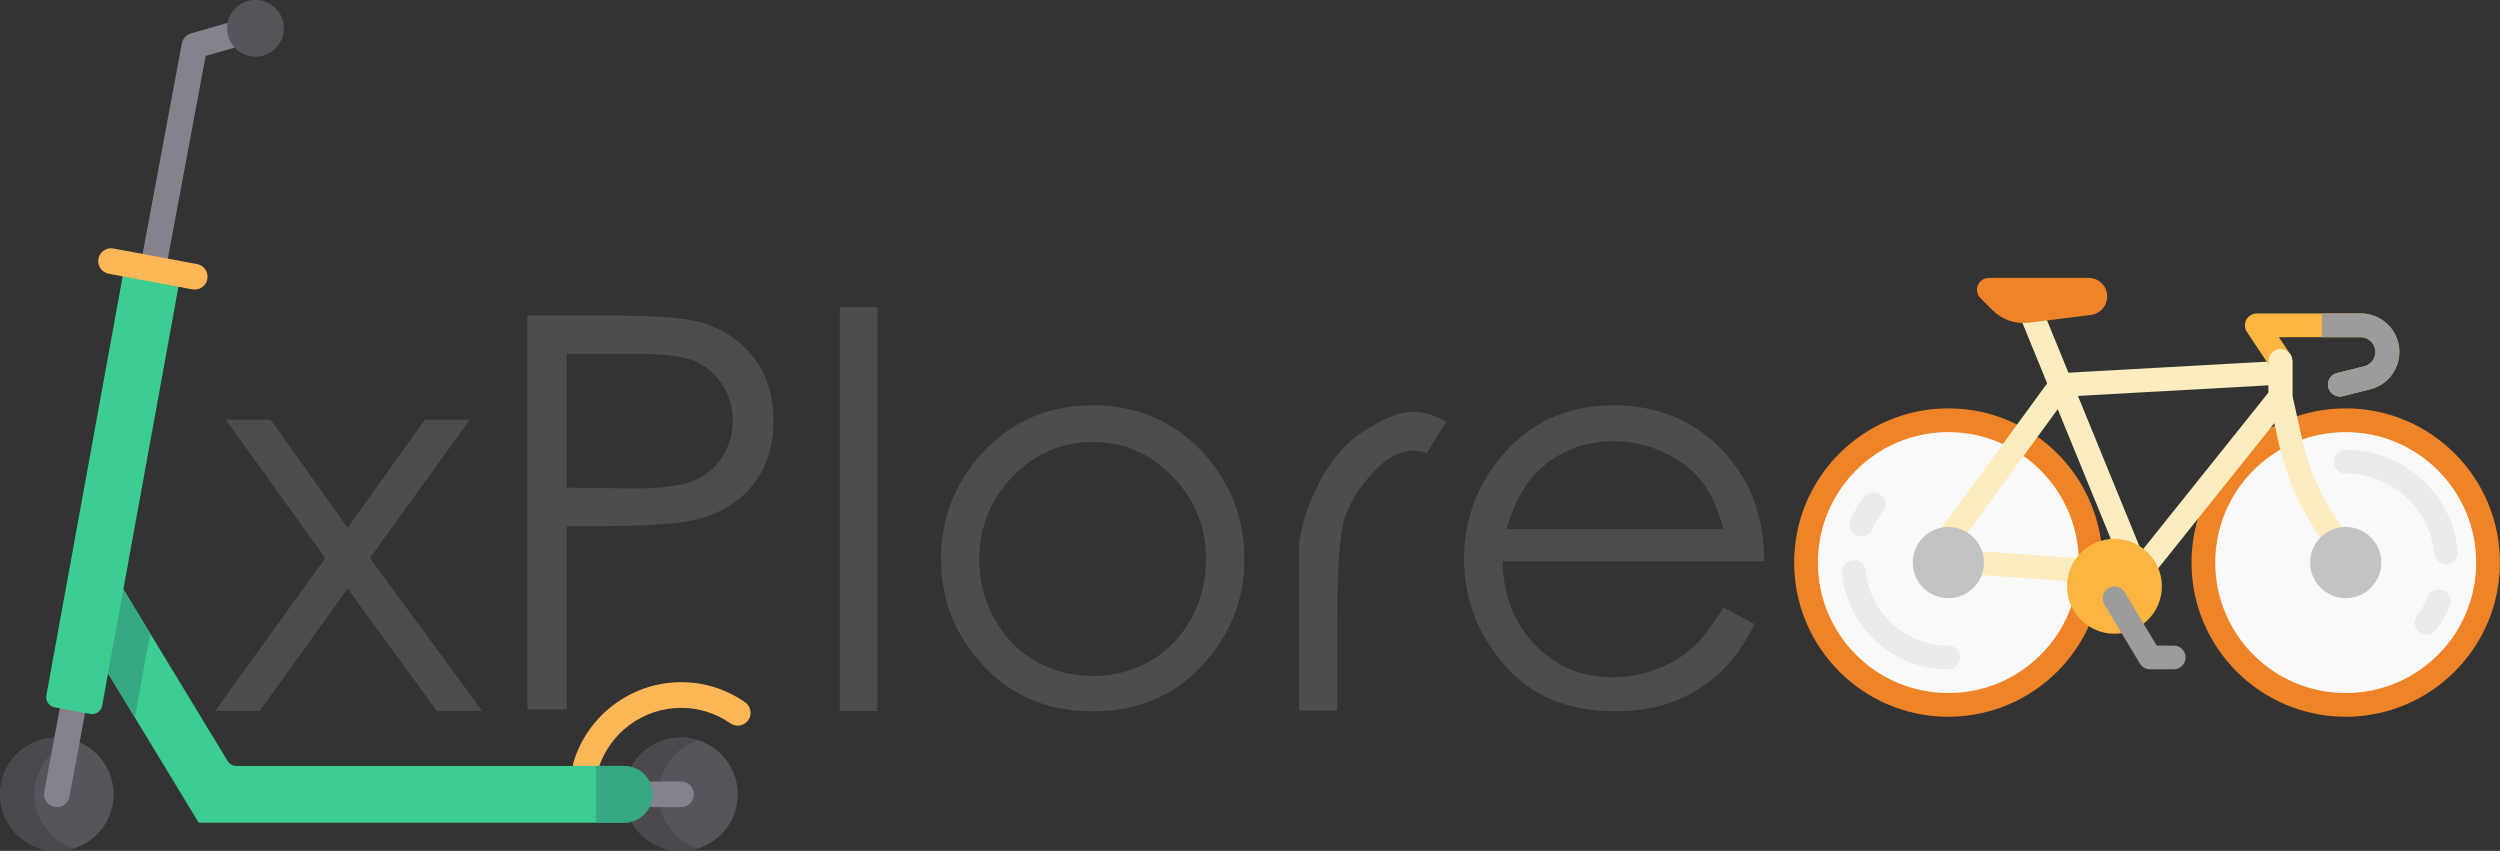 <?xml version="1.0" encoding="UTF-8" standalone="no"?>
<!-- Generator: Adobe Illustrator 19.0.0, SVG Export Plug-In . SVG Version: 6.00 Build 0)  -->

<svg
   xmlns:dc="http://purl.org/dc/elements/1.1/"
   xmlns:cc="http://creativecommons.org/ns#"
   xmlns:rdf="http://www.w3.org/1999/02/22-rdf-syntax-ns#"
   xmlns:svg="http://www.w3.org/2000/svg"
   xmlns="http://www.w3.org/2000/svg"
   xmlns:sodipodi="http://sodipodi.sourceforge.net/DTD/sodipodi-0.dtd"
   xmlns:inkscape="http://www.inkscape.org/namespaces/inkscape"
   version="1.1"
   id="Capa_1"
   x="0px"
   y="0px"
   viewBox="0 0 2045.261 696.083"
   xml:space="preserve"
   sodipodi:docname="long_logo_12.svg"
   inkscape:version="0.92.2 5c3e80d, 2017-08-06"
   width="2045.261"
   height="696.083"
   inkscape:export-filename="/Users/Personal/Uni_Work/4th_Year/MobHCI/shitMobHCIProj/assets/images/long_logo_10.png"
   inkscape:export-xdpi="96"
   inkscape:export-ydpi="96"><rect x="0" y="0" width="2045.261" height="696.083" fill="#333333" stroke="none"/><defs
     id="defs65" /><sodipodi:namedview
     pagecolor="#ffffff"
     bordercolor="#666666"
     borderopacity="1"
     objecttolerance="10"
     gridtolerance="10"
     guidetolerance="10"
     inkscape:pageopacity="0"
     inkscape:pageshadow="2"
     inkscape:window-width="1358"
     inkscape:window-height="755"
     id="namedview63"
     showgrid="false"
     inkscape:zoom="0.25000001"
     inkscape:cx="756.15704"
     inkscape:cy="148.7686"
     inkscape:window-x="0"
     inkscape:window-y="0"
     inkscape:window-maximized="0"
     inkscape:current-layer="g158"
     fit-margin-top="0"
     fit-margin-left="0"
     fit-margin-right="0"
     fit-margin-bottom="0" /><g
     id="g3785"
     transform="matrix(-1.36,0,0,1.36,-238.769,203.516)"><path
       inkscape:connector-curvature="0"
       id="path2"
       d="m -520.556,308.896 c -8.443,-28.372 -35.034,-48.188 -64.664,-48.188 -13.878,0 -27.21,4.184 -38.557,12.097 -3.5,2.442 -4.358,7.258 -1.916,10.757 2.442,3.5 7.257,4.361 10.757,1.916 8.739,-6.097 19.015,-9.319 29.716,-9.319 22.844,0 43.345,15.273 49.854,37.144 0.998,3.354 4.072,5.524 7.403,5.524 0.729,0 1.472,-0.105 2.208,-0.323 4.087,-1.215 6.416,-5.517 5.199,-9.608 z"
       style="fill:#feb756" /><circle
       id="circle4"
       r="34.13"
       cy="328.173"
       cx="-585.221"
       style="fill:#57555c" /><path
       inkscape:connector-curvature="0"
       id="path6"
       d="m -248.997,203.536 -63.496,104.593 c -1.121,1.846 -3.124,2.973 -5.284,2.973 h -232.861 c -9.566,0 -17.691,7.828 -17.511,17.394 0.174,9.276 7.747,16.741 17.064,16.741 l 255.989,-0.003 0.005,0.003 0.002,-0.003 h 10e-4 v -0.001 l 55.243,-90.997 z"
       style="fill:#3bcd92" /><circle
       id="circle8"
       r="34.13"
       cy="328.173"
       cx="-209.761"
       style="fill:#57555c" /><g
       transform="translate(-657.352,-149.694)"
       id="g14"><path
         inkscape:connector-curvature="0"
         id="path10"
         d="m 447.594,443.73 c -3.591,0 -7.051,0.557 -10.302,1.586 13.816,4.369 23.832,17.287 23.832,32.548 0,15.26 -10.016,28.179 -23.832,32.548 3.251,1.028 6.711,1.585 10.302,1.585 18.851,0 34.134,-15.283 34.134,-34.134 0,-18.851 -15.282,-34.133 -34.134,-34.133 z"
         style="fill:#4b494f" /><path
         inkscape:connector-curvature="0"
         id="path12"
         d="m 72.131,443.73 c -3.591,0 -7.051,0.557 -10.302,1.586 13.816,4.369 23.832,17.287 23.832,32.548 0,15.26 -10.016,28.179 -23.832,32.548 3.251,1.028 6.711,1.585 10.302,1.585 18.851,0 34.134,-15.283 34.134,-34.134 0.001,-18.851 -15.282,-34.133 -34.134,-34.133 z"
         style="fill:#4b494f" /></g><path
       inkscape:connector-curvature="0"
       id="path16"
       d="m -568.154,320.438 h -17.067 c -4.267,0 -7.726,3.458 -7.726,7.726 0,4.268 3.459,7.726 7.726,7.726 h 17.067 c 4.268,0 7.726,-3.458 7.726,-7.726 10e-4,-4.266 -3.457,-7.726 -7.726,-7.726 z"
       style="fill:#85828c" /><path
       inkscape:connector-curvature="0"
       id="path18"
       d="m -534.021,345.237 v -34.135 h -17.065 c -9.426,0 -17.067,7.642 -17.067,17.067 0,9.425 7.642,17.067 17.067,17.067 z"
       style="fill:#36a882" /><path
       inkscape:connector-curvature="0"
       id="path20"
       d="m -202.162,326.752 -9.382,-50.333 c -0.783,-4.196 -4.822,-6.965 -9.011,-6.18 -4.195,0.782 -6.962,4.816 -6.18,9.011 l 9.382,50.333 c 0.693,3.717 3.938,6.312 7.586,6.312 0.47,0 0.947,-0.042 1.425,-0.132 4.195,-0.782 6.962,-4.816 6.18,-9.011 z"
       style="fill:#85828c" /><polygon
       transform="translate(-657.352,-149.694)"
       id="polygon22"
       points="400.673,431.658 417.506,403.93 408.355,353.23 391.461,381.057 "
       style="fill:#36a882" /><path
       inkscape:connector-curvature="0"
       id="path24"
       d="m -259.297,14.09 -25.647,-137.61 c -0.537,-2.877 -2.652,-5.204 -5.465,-6.011 l -23.115,-6.631 c -4.098,-1.175 -8.382,1.194 -9.557,5.296 -1.177,4.101 1.194,8.381 5.296,9.557 l 18.526,5.315 24.773,132.916 c 0.693,3.717 3.938,6.312 7.586,6.312 0.47,0 0.947,-0.042 1.425,-0.132 4.193,-0.783 6.96,-4.817 6.178,-9.012 z"
       style="fill:#85828c" /><path
       inkscape:connector-curvature="0"
       id="path26"
       d="m -250.745,8.991 -33.554,6.254 47.273,259.611 c 0.613,3.369 3.848,5.596 7.213,4.969 l 21.401,-3.989 c 3.346,-0.623 5.558,-3.835 4.948,-7.183 z"
       style="fill:#3bcd92" /><path
       inkscape:connector-curvature="0"
       id="path28"
       d="m -234.761,6.012 c -0.783,-4.196 -4.821,-6.968 -9.011,-6.18 l -50.333,9.382 c -4.195,0.782 -6.962,4.816 -6.18,9.011 0.693,3.717 3.938,6.312 7.586,6.312 0.47,0 0.947,-0.042 1.425,-0.132 l 50.333,-9.381 c 4.196,-0.782 6.962,-4.816 6.18,-9.012 z"
       style="fill:#feb756" /><circle
       id="circle30"
       r="17.067"
       cy="-132.627"
       cx="-329.221"
       style="fill:#57555c" /></g><g
     id="g32"
     transform="translate(52.667,182.991)" /><g
     id="g34"
     transform="translate(52.667,182.991)" /><g
     id="g36"
     transform="translate(52.667,182.991)" /><g
     id="g38"
     transform="translate(52.667,182.991)" /><g
     id="g40"
     transform="translate(52.667,182.991)" /><g
     id="g42"
     transform="translate(52.667,182.991)" /><g
     id="g44"
     transform="translate(52.667,182.991)" /><g
     id="g46"
     transform="translate(52.667,182.991)" /><g
     id="g48"
     transform="translate(52.667,182.991)" /><g
     id="g50"
     transform="translate(52.667,182.991)" /><g
     id="g52"
     transform="translate(52.667,182.991)" /><g
     id="g54"
     transform="translate(52.667,182.991)" /><g
     id="g56"
     transform="translate(52.667,182.991)" /><g
     id="g58"
     transform="translate(52.667,182.991)" /><g
     id="g60"
     transform="translate(52.667,182.991)" /><flowRoot
     xml:space="preserve"
     id="flowRoot3762"
     style="font-style:normal;font-weight:normal;font-size:40px;line-height:1.25;font-family:sans-serif;letter-spacing:0px;word-spacing:0px;fill:#000000;fill-opacity:1;stroke:none"
     transform="translate(52.667,182.991)"><flowRegion
       id="flowRegion3764"><rect
         id="rect3766"
         width="251.66"
         height="299.388"
         x="-2117.411"
         y="-525.014" /></flowRegion><flowPara
       id="flowPara3768" /></flowRoot><g
     id="g4057"
     transform="matrix(1.213,0,0,1.213,1467.808,217.6)"><path
       id="path3980"
       d="m 200,200.031 c 0,53.016 -42.98,96 -96,96 -53.02,0 -96,-42.984 -96,-96 0,-53.02 42.98,-96 96,-96 53.02,0 96,42.98 96,96 z m 0,0"
       inkscape:connector-curvature="0"
       style="fill:#f9f9f9" /><path
       id="path3982"
       d="m 468,200.031 c 0,53.016 -42.98,96 -96,96 -53.02,0 -96,-42.984 -96,-96 0,-53.02 42.98,-96 96,-96 53.02,0 96,42.98 96,96 z m 0,0"
       inkscape:connector-curvature="0"
       style="fill:#f9f9f9" /><path
       id="path3984"
       d="m 45.414,182.215 c -2.691,-0.008 -5.203,-1.371 -6.676,-3.629 -1.473,-2.254 -1.711,-5.102 -0.633,-7.574 2.375,-5.398 5.41,-10.484 9.031,-15.141 1.73,-2.328 4.582,-3.539 7.461,-3.16 2.875,0.375 5.32,2.281 6.391,4.977 1.074,2.691 0.602,5.758 -1.227,8.008 -2.816,3.609 -5.172,7.559 -7.02,11.75 -1.281,2.902 -4.152,4.773 -7.328,4.77 z m 0,0"
       inkscape:connector-curvature="0"
       style="fill:#ebebeb" /><path
       id="path3986"
       d="m 104,272.031 c -37.027,0.129 -68.066,-27.949 -71.641,-64.801 -0.441,-4.398 2.766,-8.32 7.16,-8.762 4.398,-0.441 8.32,2.766 8.762,7.16 2.777,28.664 26.922,50.5 55.719,50.402 4.418,0 8,3.578 8,8 0,4.418 -3.582,8 -8,8 z m 0,0"
       inkscape:connector-curvature="0"
       style="fill:#ebebeb" /><path
       id="path3988"
       d="m 104,304.031 c -57.438,0 -104,-46.562 -104,-104 0,-57.441 46.562,-104 104,-104 57.438,0 104,46.559 104,104 -0.066,57.41 -46.59,103.934 -104,104 z m 0,-192 c -48.602,0 -88,39.398 -88,88 0,48.598 39.398,88 88,88 48.602,0 88,-39.402 88,-88 -0.059,-48.578 -39.422,-87.945 -88,-88 z m 0,0"
       inkscape:connector-curvature="0"
       style="fill:#ee8427" /><path
       id="path3990"
       d="m 372,304.031 c -57.438,0 -104,-46.562 -104,-104 0,-57.441 46.562,-104 104,-104 57.438,0 104,46.559 104,104 -0.066,57.41 -46.59,103.934 -104,104 z m 0,-192 c -48.602,0 -88,39.398 -88,88 0,48.598 39.398,88 88,88 48.602,0 88,-39.402 88,-88 -0.059,-48.578 -39.422,-87.945 -88,-88 z m 0,0"
       inkscape:connector-curvature="0"
       style="fill:#ee8427" /><path
       id="path3992"
       d="m 439.641,201.078 c -4.105,-0.004 -7.543,-3.117 -7.953,-7.199 C 428.625,163.234 402.793,139.93 372,140.031 c -4.418,0 -8,-3.582 -8,-8 0,-4.422 3.582,-8 8,-8 39.016,-0.125 71.742,29.414 75.609,68.238 0.223,2.113 -0.406,4.23 -1.746,5.883 -1.34,1.652 -3.285,2.703 -5.398,2.918 -0.289,-0.008 -0.562,0.008 -0.824,0.008 z m 0,0"
       inkscape:connector-curvature="0"
       style="fill:#ebebeb" /><path
       id="path3994"
       d="m 426.551,248.621 c -3.027,0 -5.801,-1.711 -7.152,-4.422 -1.355,-2.711 -1.066,-5.953 0.754,-8.379 2.891,-3.867 5.309,-8.074 7.199,-12.52 1.055,-2.715 3.504,-4.641 6.391,-5.031 2.887,-0.391 5.754,0.82 7.492,3.16 1.734,2.34 2.062,5.438 0.855,8.086 -2.379,5.637 -5.426,10.965 -9.082,15.867 -1.516,2.043 -3.91,3.246 -6.457,3.238 z m 0,0"
       inkscape:connector-curvature="0"
       style="fill:#ebebeb" /><path
       id="path3996"
       d="M 235.625,216.309 116.426,207.797 93.496,184.828 175.504,72.492 336,63.574 V 90.836 Z M 123.543,192.262 228.344,199.75 320,85.223 v -4.738 l -136,7.547 -69.504,95.199 z m 0,0"
       inkscape:connector-curvature="0"
       style="fill:#fbedbf" /><path
       id="path3998"
       d="m 232,216.031 c -3.25,0 -6.18,-1.969 -7.406,-4.977 l -72,-176 c -1.672,-4.094 0.289,-8.762 4.383,-10.434 4.09,-1.668 8.762,0.293 10.43,4.383 l 72,176 c 1.652,4.082 -0.305,8.73 -4.375,10.402 -0.961,0.398 -1.988,0.613 -3.031,0.625 z m 0,0"
       inkscape:connector-curvature="0"
       style="fill:#fbedbf" /><path
       id="path4000"
       d="m 131.312,8.031 h 67.289 c 4.031,-0.004 7.816,1.934 10.172,5.203 2.359,3.27 3,7.477 1.723,11.301 -1.523,4.578 -5.547,7.879 -10.336,8.477 l -41.84,5.227 c -9.035,1.129 -18.09,-1.977 -24.527,-8.418 l -8.137,-8.137 c -2.289,-2.285 -2.973,-5.727 -1.734,-8.715 1.238,-2.988 4.156,-4.938 7.391,-4.938 z m 0,0"
       inkscape:connector-curvature="0"
       style="fill:#ee8427" /><path
       id="path4002"
       d="M 368,88.031 C 363.965,88.02 360.566,85.008 360.074,81 c -0.488,-4.004 2.082,-7.75 5.996,-8.73 l 18.402,-4.602 c 4.883,-1.215 8.094,-5.883 7.484,-10.879 -0.613,-4.996 -4.852,-8.754 -9.887,-8.758 h -55.125 l 7.711,11.559 c 2.453,3.676 1.461,8.645 -2.215,11.094 -3.676,2.453 -8.645,1.461 -11.098,-2.215 l -16,-24 c -1.637,-2.453 -1.789,-5.613 -0.398,-8.215 1.391,-2.602 4.105,-4.227 7.055,-4.223 h 70.031 c 13.176,-0.082 24.324,9.719 25.934,22.797 1.609,13.078 -6.832,25.289 -19.637,28.402 l -18.398,4.59 C 369.297,87.973 368.648,88.043 368,88.031 Z m 0,0"
       inkscape:connector-curvature="0"
       style="fill:#fbb540" /><path
       id="path4004"
       d="m 372,200.031 c -2.309,0 -4.504,-0.996 -6.023,-2.73 -19.238,-22.02 -32.652,-48.508 -39.016,-77.047 L 320.184,89.766 C 320.062,89.195 320,88.613 320,88.031 v -24 c 0,-4.422 3.582,-8 8,-8 4.418,0 8,3.578 8,8 V 87.148 L 342.586,116.75 c 5.773,25.918 17.961,49.977 35.438,69.969 2.098,2.359 2.609,5.734 1.309,8.609 -1.305,2.875 -4.176,4.719 -7.332,4.703 z m 0,0"
       inkscape:connector-curvature="0"
       style="fill:#fbedbf" /><path
       id="path4006"
       d="m 104,224.031 c -13.254,0 -24,-10.746 -24,-24 0,-13.258 10.746,-24 24,-24 13.254,0 24,10.742 24,24 0,13.254 -10.746,24 -24,24 z m 0,0"
       inkscape:connector-curvature="0"
       style="fill:#c3c3c3" /><path
       id="path4008"
       d="m 372,224.031 c -13.254,0 -24,-10.746 -24,-24 0,-13.258 10.746,-24 24,-24 13.254,0 24,10.742 24,24 0,13.254 -10.746,24 -24,24 z m 0,0"
       inkscape:connector-curvature="0"
       style="fill:#c3c3c3" /><path
       id="path4010"
       d="m 216,248.031 c -17.672,0 -32,-14.328 -32,-32 0,-17.676 14.328,-32 32,-32 17.672,0 32,14.324 32,32 0,17.672 -14.328,32 -32,32 z m 0,0"
       inkscape:connector-curvature="0"
       style="fill:#fbb540" /><path
       id="path4012"
       d="m 256,272.031 h -16 c -2.809,-0.004 -5.41,-1.477 -6.855,-3.883 l -24,-40 c -2.18,-3.777 -0.93,-8.605 2.809,-10.852 3.738,-2.246 8.59,-1.086 10.902,2.613 l 21.672,36.121 H 256 c 4.418,0 8,3.578 8,8 0,4.418 -3.582,8 -8,8 z m 0,0"
       inkscape:connector-curvature="0"
       style="fill:#9c9c9c" /><path
       id="path4014"
       d="M 382.031,32.031 H 356 v 16 h 26.031 c 5.035,0.004 9.273,3.762 9.883,8.758 0.613,4.996 -2.598,9.664 -7.48,10.879 l -18.402,4.602 c -3.922,0.984 -6.492,4.738 -5.992,8.75 0.5,4.016 3.918,7.023 7.961,7.012 0.656,0 1.309,-0.078 1.945,-0.242 l 18.398,-4.59 C 401.148,80.082 409.59,67.875 407.98,54.797 406.371,41.719 395.223,31.918 382.047,31.996 Z m 0,0"
       inkscape:connector-curvature="0"
       style="fill:#9c9c9c" /><path
       style="fill:#3bcd92;fill-opacity:1;stroke-width:0.192"
       d=""
       id="path4065"
       inkscape:connector-curvature="0"
       transform="matrix(0.824,0,0,0.824,1443.448,896.469)" /><path
       style="fill:#3bcd92;fill-opacity:1;stroke-width:0.192"
       d=""
       id="path4067"
       inkscape:connector-curvature="0"
       transform="matrix(0.824,0,0,0.824,1443.448,896.469)" /><path
       style="fill:#3bcd92;fill-opacity:1;stroke-width:0.192"
       d=""
       id="path4071"
       inkscape:connector-curvature="0"
       transform="matrix(0.824,0,0,0.824,1443.448,896.469)" /><path
       style="fill:#3bcd92;fill-opacity:1;stroke-width:0.192"
       d=""
       id="path4103"
       inkscape:connector-curvature="0"
       transform="matrix(0.824,0,0,0.824,1443.448,896.469)" /><path
       style="fill:#3bcd92;fill-opacity:1;stroke-width:0.192"
       d=""
       id="path4105"
       inkscape:connector-curvature="0"
       transform="matrix(0.824,0,0,0.824,1443.448,896.469)" /><path
       style="fill:#3bcd92;fill-opacity:1;stroke-width:0.192"
       d=""
       id="path4107"
       inkscape:connector-curvature="0"
       transform="matrix(0.824,0,0,0.824,1443.448,896.469)" /><path
       style="fill:#3bcd92;fill-opacity:1;stroke-width:0.017"
       d=""
       id="path4111"
       inkscape:connector-curvature="0"
       transform="matrix(0.824,0,0,0.824,1443.448,896.469)" /><path
       style="fill:#3bcd92;fill-opacity:1;stroke-width:0.017"
       d=""
       id="path4113"
       inkscape:connector-curvature="0"
       transform="matrix(0.824,0,0,0.824,1443.448,896.469)" /><path
       style="fill:#3bcd92;fill-opacity:1;stroke-width:0.017"
       d=""
       id="path4115"
       inkscape:connector-curvature="0"
       transform="matrix(0.824,0,0,0.824,1443.448,896.469)" /><path
       style="fill:#3bcd92;fill-opacity:1;stroke-width:0.017"
       d=""
       id="path4117"
       inkscape:connector-curvature="0"
       transform="matrix(0.824,0,0,0.824,1443.448,896.469)" /><path
       style="fill:#3bcd92;fill-opacity:1;stroke-width:0.017"
       d=""
       id="path4119"
       inkscape:connector-curvature="0"
       transform="matrix(0.824,0,0,0.824,1443.448,896.469)" /><path
       style="fill:#3bcd92;fill-opacity:1;stroke-width:0.017"
       d=""
       id="path4121"
       inkscape:connector-curvature="0"
       transform="matrix(0.824,0,0,0.824,1443.448,896.469)" /><path
       style="fill:#3bcd92;fill-opacity:1;stroke-width:0.017"
       d=""
       id="path4123"
       inkscape:connector-curvature="0"
       transform="matrix(0.824,0,0,0.824,1443.448,896.469)" /><path
       style="fill:#3bcd92;fill-opacity:1;stroke-width:0.017"
       d=""
       id="path4183"
       inkscape:connector-curvature="0"
       transform="matrix(0.824,0,0,0.824,1443.448,896.469)" /><path
       style="fill:#3bcd92;fill-opacity:1;stroke-width:0.006"
       d=""
       id="path4207"
       inkscape:connector-curvature="0"
       transform="matrix(0.824,0,0,0.824,1443.448,896.469)" /><path
       style="fill:#3bcd92;fill-opacity:1;stroke-width:0.006"
       d=""
       id="path4209"
       inkscape:connector-curvature="0"
       transform="matrix(0.824,0,0,0.824,1443.448,896.469)" /><path
       style="fill:#3bcd92;fill-opacity:1;stroke-width:0.006"
       d=""
       id="path4211"
       inkscape:connector-curvature="0"
       transform="matrix(0.824,0,0,0.824,1443.448,896.469)" /><path
       style="fill:#3bcd92;fill-opacity:1;stroke-width:0.006"
       d=""
       id="path4213"
       inkscape:connector-curvature="0"
       transform="matrix(0.824,0,0,0.824,1443.448,896.469)" /><path
       style="fill:#3bcd92;fill-opacity:1;stroke-width:0.006"
       d=""
       id="path4215"
       inkscape:connector-curvature="0"
       transform="matrix(0.824,0,0,0.824,1443.448,896.469)" /><path
       style="fill:#3bcd92;fill-opacity:1;stroke-width:0.006"
       d=""
       id="path4217"
       inkscape:connector-curvature="0"
       transform="matrix(0.824,0,0,0.824,1443.448,896.469)" /><path
       style="fill:#3bcd92;fill-opacity:1;stroke-width:0.006"
       d=""
       id="path4219"
       inkscape:connector-curvature="0"
       transform="matrix(0.824,0,0,0.824,1443.448,896.469)" /><path
       style="fill:#3bcd92;fill-opacity:1;stroke-width:0.006"
       d=""
       id="path4221"
       inkscape:connector-curvature="0"
       transform="matrix(0.824,0,0,0.824,1443.448,896.469)" /><path
       style="fill:#3bcd92;fill-opacity:1;stroke-width:0.006"
       d=""
       id="path4223"
       inkscape:connector-curvature="0"
       transform="matrix(0.824,0,0,0.824,1443.448,896.469)" /><path
       style="fill:#3bcd92;fill-opacity:1;stroke-width:0.006"
       d=""
       id="path4225"
       inkscape:connector-curvature="0"
       transform="matrix(0.824,0,0,0.824,1443.448,896.469)" /><path
       style="fill:#3bcd92;fill-opacity:1;stroke-width:0.006"
       d=""
       id="path4227"
       inkscape:connector-curvature="0"
       transform="matrix(0.824,0,0,0.824,1443.448,896.469)" /><path
       style="fill:#3bcd92;fill-opacity:1;stroke-width:0.006"
       d=""
       id="path4229"
       inkscape:connector-curvature="0"
       transform="matrix(0.824,0,0,0.824,1443.448,896.469)" /><path
       style="fill:#3bcd92;fill-opacity:1;stroke-width:0.006"
       d=""
       id="path4231"
       inkscape:connector-curvature="0"
       transform="matrix(0.824,0,0,0.824,1443.448,896.469)" /><path
       style="fill:#3bcd92;fill-opacity:1;stroke-width:0.006"
       d=""
       id="path4233"
       inkscape:connector-curvature="0"
       transform="matrix(0.824,0,0,0.824,1443.448,896.469)" /><path
       style="fill:#3bcd92;fill-opacity:1;stroke-width:0.006"
       d=""
       id="path4235"
       inkscape:connector-curvature="0"
       transform="matrix(0.824,0,0,0.824,1443.448,896.469)" /><path
       style="fill:#3bcd92;fill-opacity:1;stroke-width:0.006"
       d=""
       id="path4237"
       inkscape:connector-curvature="0"
       transform="matrix(0.824,0,0,0.824,1443.448,896.469)" /><path
       style="fill:#3bcd92;fill-opacity:1;stroke-width:0.006"
       d=""
       id="path4239"
       inkscape:connector-curvature="0"
       transform="matrix(0.824,0,0,0.824,1443.448,896.469)" /><path
       style="fill:#3bcd92;fill-opacity:1;stroke-width:0.006"
       d=""
       id="path4241"
       inkscape:connector-curvature="0"
       transform="matrix(0.824,0,0,0.824,1443.448,896.469)" /><path
       style="fill:#3bcd92;fill-opacity:1;stroke-width:0.006"
       d=""
       id="path4247"
       inkscape:connector-curvature="0"
       transform="matrix(0.824,0,0,0.824,1443.448,896.469)" /><path
       style="fill:#3bcd92;fill-opacity:1;stroke-width:0.006"
       d=""
       id="path4249"
       inkscape:connector-curvature="0"
       transform="matrix(0.824,0,0,0.824,1443.448,896.469)" /><path
       style="fill:#3bcd92;fill-opacity:1;stroke-width:0.006"
       d=""
       id="path4251"
       inkscape:connector-curvature="0"
       transform="matrix(0.824,0,0,0.824,1443.448,896.469)" /><path
       style="fill:#3bcd92;fill-opacity:1;stroke-width:0.006"
       d=""
       id="path4253"
       inkscape:connector-curvature="0"
       transform="matrix(0.824,0,0,0.824,1443.448,896.469)" /><path
       style="fill:#3bcd92;fill-opacity:1;stroke-width:0.006"
       d=""
       id="path4255"
       inkscape:connector-curvature="0"
       transform="matrix(0.824,0,0,0.824,1443.448,896.469)" /><path
       style="fill:#3bcd92;fill-opacity:1;stroke-width:0.006"
       d=""
       id="path4257"
       inkscape:connector-curvature="0"
       transform="matrix(0.824,0,0,0.824,1443.448,896.469)" /><path
       style="fill:#3bcd92;fill-opacity:1;stroke-width:0.006"
       d=""
       id="path4259"
       inkscape:connector-curvature="0"
       transform="matrix(0.824,0,0,0.824,1443.448,896.469)" /><path
       style="fill:#3bcd92;fill-opacity:1;stroke-width:0.006"
       d=""
       id="path4261"
       inkscape:connector-curvature="0"
       transform="matrix(0.824,0,0,0.824,1443.448,896.469)" /><path
       style="fill:#3bcd92;fill-opacity:1;stroke-width:0.004"
       d=""
       id="path4267"
       inkscape:connector-curvature="0"
       transform="matrix(0.824,0,0,0.824,1443.448,896.469)" /><path
       style="fill:#3bcd92;fill-opacity:1;stroke-width:0.004"
       d=""
       id="path4269"
       inkscape:connector-curvature="0"
       transform="matrix(0.824,0,0,0.824,1443.448,896.469)" /><g
       id="g158"
       class="layer"
       transform="matrix(0.824,0,0,0.824,-420.584,-165.139)"><title
         id="title155">Layer 1</title><path
         id="svg_1"
         d="m -773.372,326.194 h 36.743 l 63.049,88.487 63.267,-88.487 h 36.743 l -81.748,113.272 91.967,125.23 h -37.177 L -673.58,464.467 -745.543,564.696 h -36.525 l 90.226,-125.23 z m 246.981,-85.223 h 64.138 q 55.44,0 74.573,4.783 27.829,6.957 45.222,28.046 17.393,21.089 17.393,53.267 0,31.96 -17.067,52.94 -17.067,20.98 -47.071,28.154 -21.959,5.218 -81.965,5.218 h -23.047 v 150.015 h -32.177 V 240.98 l 6.7e-4,-0.01 z m 32.177,31.324 v 109.577 l 54.787,0.652 q 32.829,0 48.157,-5.979 15.328,-5.979 24.133,-19.567 8.805,-13.588 8.805,-29.895 0,-16.523 -8.805,-30.003 -8.805,-13.48 -23.154,-19.132 -14.348,-5.653 -46.962,-5.653 h -56.962 z m 223.501,-38.27 h 30.872 v 330.696 h -30.872 z m 206.976,80.436 q 55.005,0 91.313,39.787 32.829,36.525 32.829,86.313 0,49.788 -34.786,87.073 -34.786,37.286 -89.357,37.286 -54.788,0 -89.465,-37.286 -34.677,-37.286 -34.677,-87.073 0,-49.57 32.829,-86.095 36.308,-40.004 91.313,-40.004 h 2.18e-4 z m 0,30.011 q -38.047,0 -65.441,28.264 -27.394,28.264 -27.395,68.267 0,25.872 12.501,48.374 12.501,22.502 33.809,34.568 21.308,12.066 46.525,12.066 25.655,0 46.852,-12.066 21.198,-12.066 33.591,-34.568 12.393,-22.502 12.393,-48.375 0,-40.004 -27.394,-68.268 Q -25.69,344.47 -63.738,344.471 Z M 105.194,455.565 v -28.7 q 3.479,-21.524 10.001,-35.003 15.219,-37.395 40.873,-54.788 25.655,-17.393 42.614,-17.393 12.61,0 26.959,8.262 l -15.871,25.654 q -20.219,-7.392 -40.113,11.958 -19.893,19.35 -27.504,42.178 -5.653,20.219 -5.653,75.877 v 80.659 H 105.193 V 455.561 Z m 347.21,24.351 25.654,13.697 q -12.393,25.003 -29.133,40.222 -16.741,15.219 -37.613,23.154 -20.873,7.935 -47.178,7.936 -58.267,0 -91.096,-38.156 -32.829,-38.156 -32.829,-86.205 0,-45.439 27.829,-80.878 35.221,-45.222 94.575,-45.222 60.658,0 97.183,46.309 25.872,32.612 26.09,81.313 H 271.734 q 0.87,41.743 26.524,68.376 25.655,26.633 63.267,26.633 18.263,0 35.438,-6.414 17.175,-6.414 29.243,-16.85 12.067,-10.436 26.199,-33.916 z m 0,-64.137 q -6.087,-24.568 -17.828,-39.243 -11.74,-14.675 -31.09,-23.699 -19.35,-9.024 -40.657,-9.023 -35.003,0 -60.223,22.611 -18.263,16.523 -27.611,49.353 h 177.41 z"
         inkscape:connector-curvature="0"
         style="fill:#4d4d4d;stroke-width:2.032" /></g></g></svg>